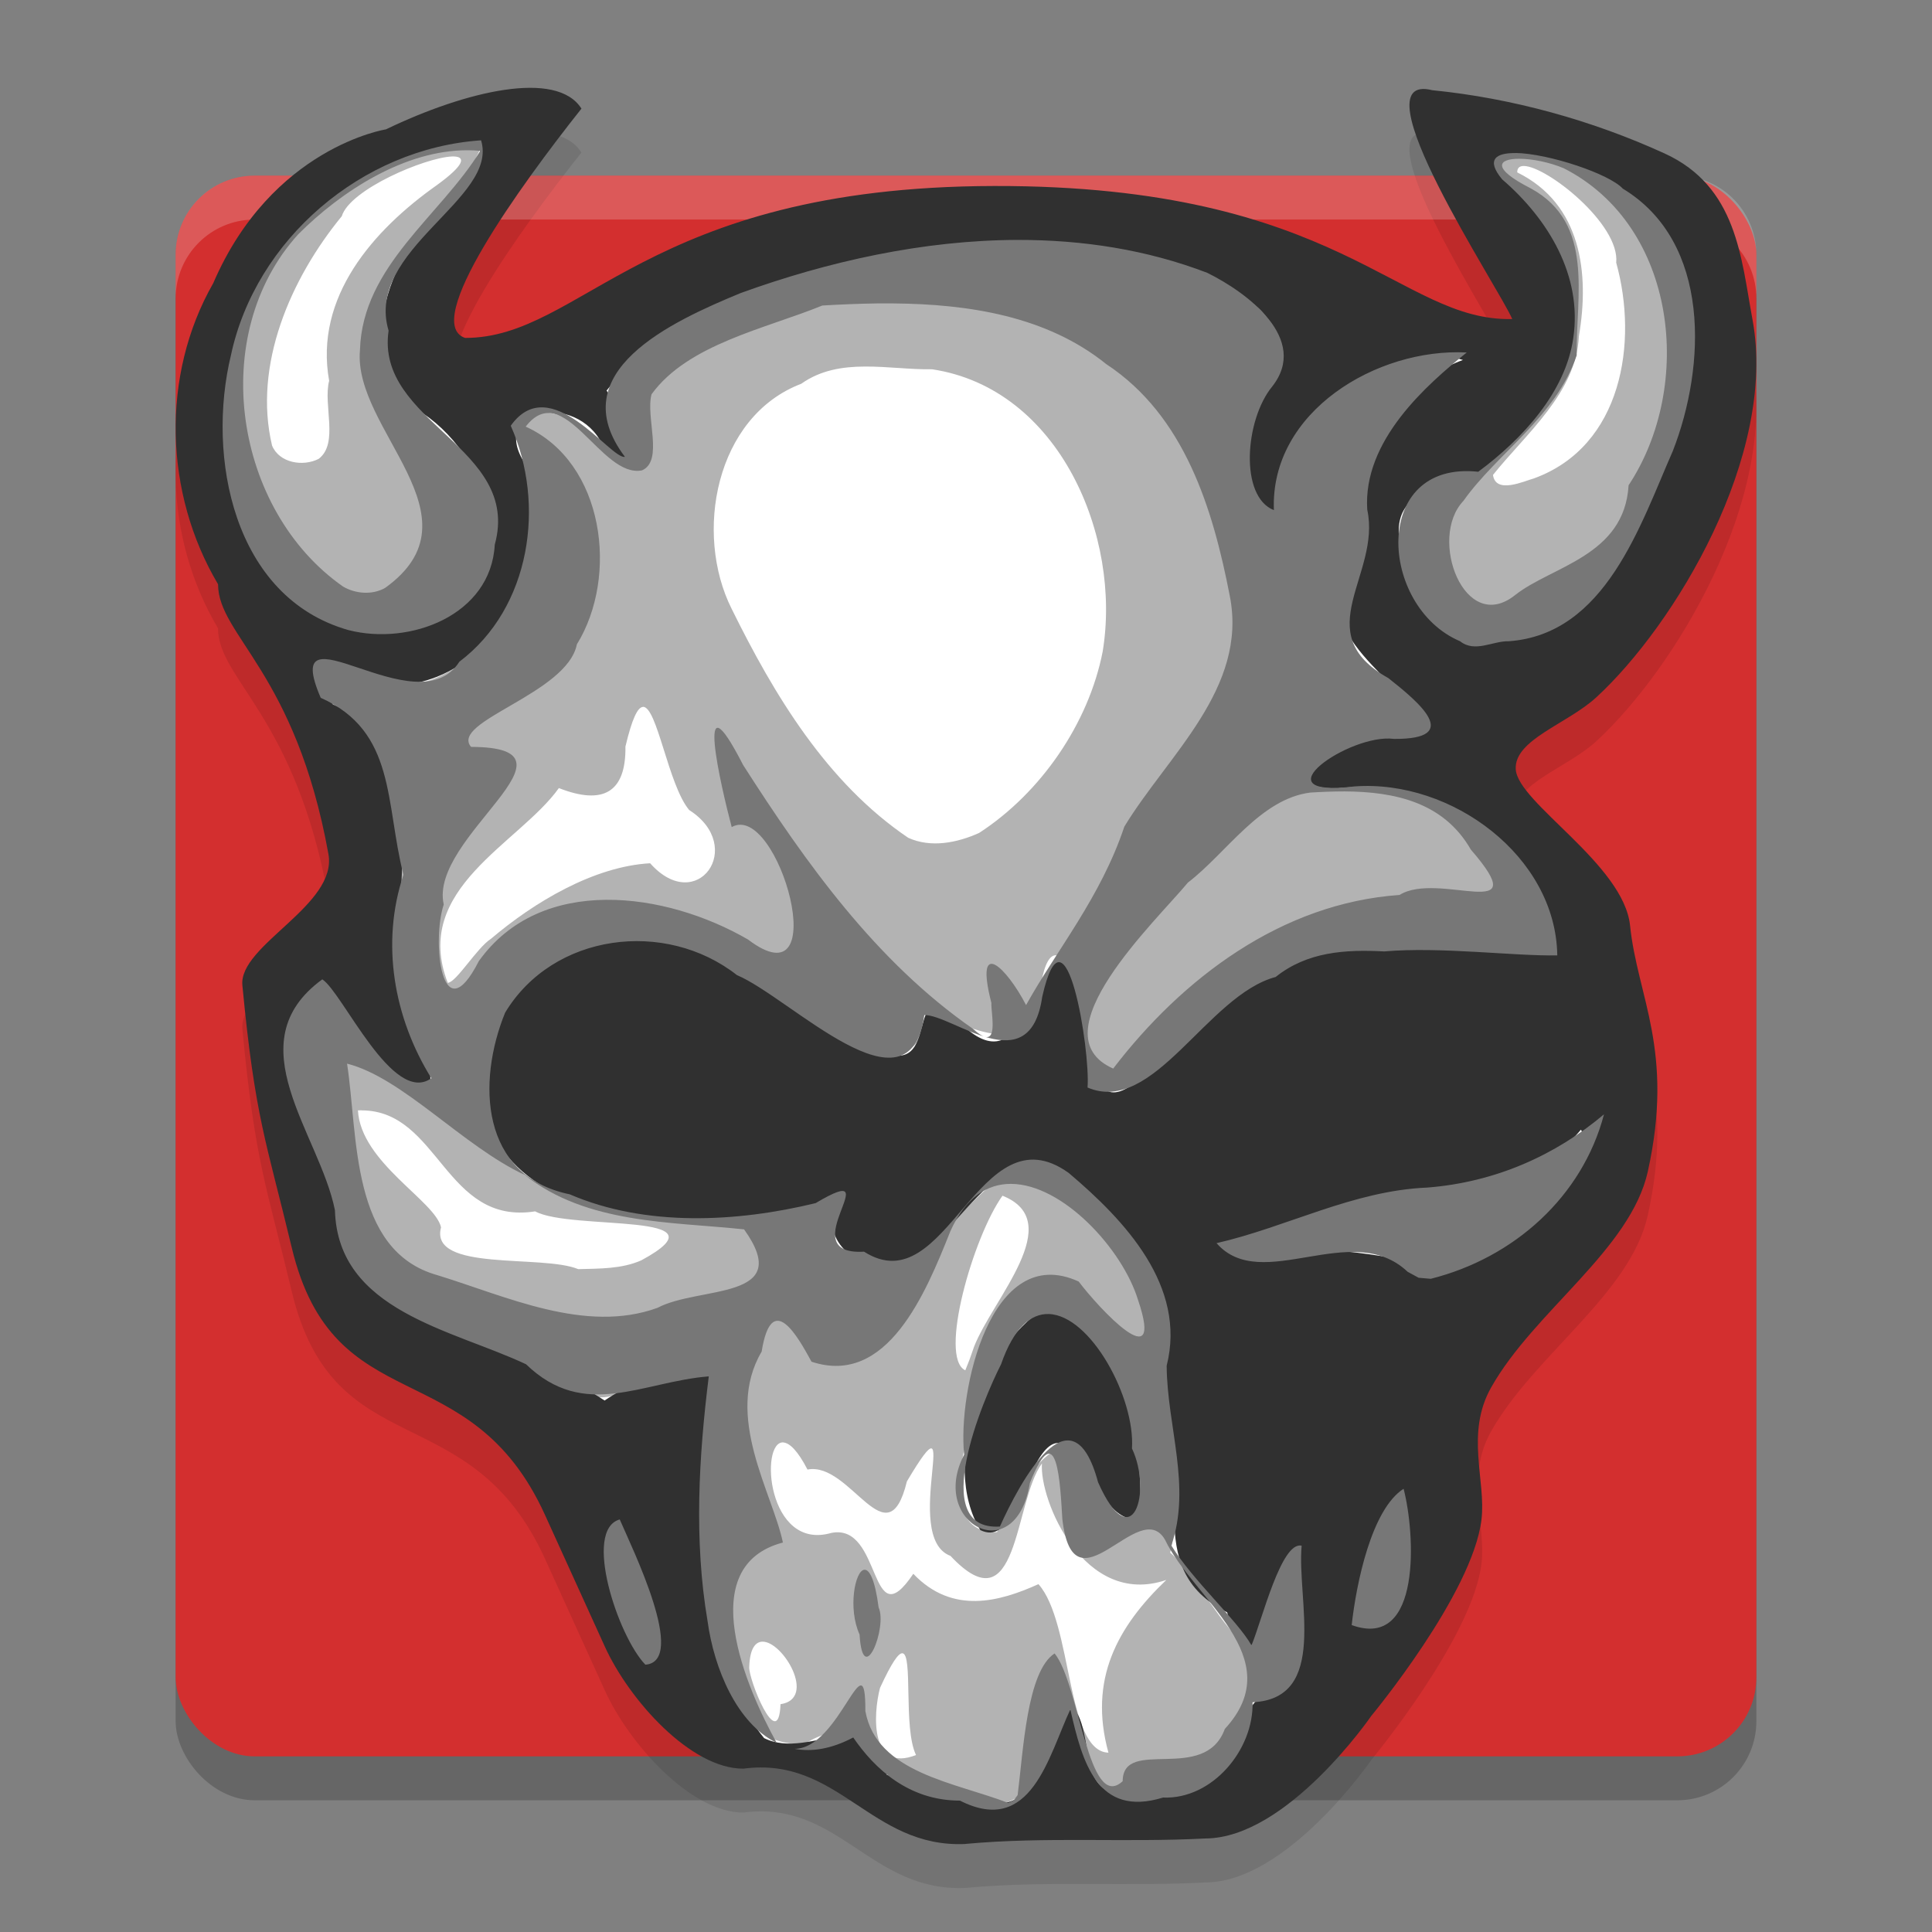<svg xmlns="http://www.w3.org/2000/svg" width="22" height="22" version="1.1"><rect width="100%" height="100%" fill="#808080" stroke="none"/><defs>
<linearGradient id="ucPurpleBlue" x1="0%" y1="0%" x2="100%" y2="100%">
  <stop offset="0%" style="stop-color:#B794F4;stop-opacity:1"/>
  <stop offset="100%" style="stop-color:#4299E1;stop-opacity:1"/>
</linearGradient>
</defs>
 <rect style="opacity:0.2" width="18" height="18" x="2" y="2.5" rx=".9" ry=".9"/>
 <rect style="fill:#d32f2f" width="18" height="18" x="2" y="2" rx=".9" ry=".9"/>
 <path style="opacity:0.1" d="m 6.032,1.5 c -0.452,0.002 -1.069,0.2 -1.637,0.474 0,0 -1.3,0.203 -1.967,1.752 -0.6,1.049 -0.559,2.395 0.054,3.428 0.002,0.586 0.884,1.001 1.258,3.073 0.105,0.582 -1.024,1.037 -0.98,1.494 0.145,1.52 0.273,1.776 0.562,2.985 0.48,2.005 2.03,1.167 2.885,3.047 l 0.679,1.494 c 0.278,0.613 0.983,1.396 1.58,1.393 1.085,-0.143 1.445,0.906 2.527,0.858 0.926,-0.085 1.803,-0.014 2.734,-0.062 0.934,-0.005 1.889,-1.396 1.889,-1.396 0,0 1.153,-1.39 1.254,-2.235 0.053,-0.442 -0.186,-0.981 0.109,-1.505 0.49,-0.869 1.587,-1.568 1.784,-2.458 C 19.069,12.464 18.646,11.853 18.562,11.04 18.491,10.342 17.281,9.641 17.26,9.259 17.241,8.922 17.846,8.745 18.177,8.441 19.068,7.621 20.242,5.685 19.956,4.139 19.826,3.439 19.782,2.624 18.952,2.245 18.13,1.87 17.221,1.618 16.309,1.527 15.423,1.306 17.079,3.796 17.22,4.133 15.928,4.164 15.269,2.609 11.318,2.618 7.348,2.626 6.635,4.349 5.296,4.348 4.795,4.179 5.917,2.624 6.621,1.737 6.516,1.569 6.304,1.499 6.032,1.5 Z"/>
 <path style="opacity:0.2;fill:#ffffff" d="m 2.9,2 c -0.499,0 -0.9,0.402 -0.9,0.9 v 0.5 C 2,2.902 2.402,2.5 2.9,2.5 H 19.1 C 19.598,2.5 20,2.902 20,3.4 v -0.5 C 20,2.402 19.598,2 19.1,2 Z"/>
 <path style="fill:#ffffff" d="M 6.034,1.244 C 5.655,1.245 5.05,1.43 4.504,1.693 l -0.034,0.016 -0.037,0.006 c 0,0 -1.153,0.155 -1.778,1.606 l -0.005,0.013 -0.007,0.012 C 2.091,4.312 2.129,5.573 2.697,6.53 l 0.034,0.057 v 0.065 c 2.656e-4,0.086 0.033,0.179 0.113,0.316 0.08,0.138 0.202,0.311 0.341,0.537 0.277,0.452 0.607,1.112 0.8,2.178 0.041,0.225 -0.042,0.433 -0.154,0.595 -0.111,0.162 -0.253,0.297 -0.387,0.421 -0.135,0.124 -0.263,0.238 -0.343,0.333 -0.08,0.095 -0.094,0.153 -0.093,0.166 0.144,1.51 0.266,1.734 0.557,2.952 0.224,0.938 0.625,1.136 1.171,1.408 0.546,0.272 1.242,0.592 1.697,1.595 l 0.68,1.494 c 0.123,0.272 0.356,0.604 0.616,0.852 0.26,0.248 0.548,0.398 0.736,0.396 0.608,-0.069 1.046,0.198 1.404,0.435 0.364,0.241 0.655,0.444 1.114,0.424 0.949,-0.086 1.825,-0.016 2.732,-0.062 h 0.006 0.006 c 0.342,-0.002 0.784,-0.3 1.121,-0.63 0.336,-0.33 0.564,-0.659 0.564,-0.659 l 0.006,-0.01 0.007,-0.009 c 0,0 0.281,-0.338 0.574,-0.779 0.293,-0.441 0.587,-0.998 0.626,-1.329 0.02,-0.167 -0.019,-0.404 -0.037,-0.679 -0.017,-0.275 -0.003,-0.599 0.176,-0.917 0.269,-0.478 0.679,-0.877 1.033,-1.266 0.354,-0.388 0.643,-0.759 0.724,-1.125 0.292,-1.317 -0.115,-1.841 -0.205,-2.725 -0.023,-0.221 -0.291,-0.557 -0.598,-0.861 -0.154,-0.152 -0.311,-0.298 -0.44,-0.44 -0.129,-0.143 -0.252,-0.272 -0.265,-0.49 -0.009,-0.157 0.062,-0.3 0.148,-0.399 0.086,-0.1 0.187,-0.172 0.29,-0.239 0.207,-0.135 0.429,-0.255 0.557,-0.372 0.414,-0.381 0.921,-1.052 1.276,-1.803 C 19.639,5.208 19.842,4.38 19.712,3.683 19.646,3.321 19.601,2.957 19.485,2.658 19.369,2.36 19.202,2.129 18.848,1.967 18.058,1.607 17.185,1.368 16.311,1.277 c 0.028,0.152 0.139,0.433 0.29,0.734 0.156,0.31 0.347,0.643 0.507,0.919 0.161,0.276 0.281,0.467 0.341,0.609 l 0.137,0.329 -0.361,0.008 C 16.478,3.895 15.957,3.478 15.16,3.104 14.363,2.731 13.261,2.357 11.319,2.361 9.37,2.366 8.253,2.783 7.434,3.203 6.615,3.623 6.073,4.093 5.296,4.092 H 5.254 L 5.215,4.079 C 5.084,4.035 4.972,3.907 4.94,3.784 4.908,3.661 4.923,3.549 4.952,3.435 5.009,3.206 5.133,2.959 5.292,2.688 5.563,2.226 5.936,1.738 6.262,1.317 6.2,1.287 6.172,1.244 6.034,1.244 Z"/>
 <path style="fill:#b3b3b3" d="M 5.485,1.65 C 4.027,1.68 2.743,2.919 2.613,4.345 2.432,5.424 2.785,6.846 4.004,7.14 4.524,7.262 5.173,7.083 5.445,6.601 6.027,5.544 4.783,4.945 4.368,4.167 4.002,3.086 5.194,2.447 5.485,1.65 Z M 17.058,1.773 c 0.054,0.478 1.075,1.025 0.855,1.774 0.092,0.772 -0.525,1.421 -1.1,1.863 -0.985,-0.089 -1.159,1.175 -0.399,1.696 0.342,0.379 1.019,0.079 1.42,-0.029 0.797,-0.905 1.384,-2.09 1.38,-3.304 0.104,-1.178 -1.043,-2.027 -2.155,-2 z m -11.886,0.009 c 0.131,0.005 0.118,0.097 -0.196,0.325 C 4.247,2.622 3.577,3.385 3.748,4.336 3.677,4.613 3.861,5.048 3.629,5.225 3.45,5.317 3.18,5.272 3.098,5.074 2.88,4.158 3.309,3.172 3.892,2.462 3.984,2.156 4.841,1.795 5.145,1.782 c 0.01,-4.219e-4 0.019,-4.919e-4 0.028,-1.529e-4 z M 17.351,1.89 c 0.259,3.52e-4 1.097,0.661 1.053,1.101 0.252,0.906 0.068,2.09 -0.935,2.456 -0.113,0.031 -0.438,0.184 -0.468,-0.039 0.379,-0.473 0.948,-0.936 0.978,-1.579 0.122,-0.712 0.032,-1.505 -0.702,-1.866 -0.001,-0.051 0.027,-0.073 0.075,-0.073 z M 11.46,2.818 C 10.655,2.824 9.851,2.936 9.082,3.164 8.362,3.47 6.51,3.893 7.088,4.93 7.305,5.661 6.817,5.089 6.603,4.827 5.422,4.26 6.222,5.611 6.035,6.194 5.917,7.084 5.095,8.106 4.089,7.734 3.241,7.027 3.629,8.279 4.224,8.326 c 0.412,0.709 0.373,1.757 0.28,2.613 -0.18,0.472 0.807,1.506 0.231,1.44 -0.683,0.031 -0.803,-1.365 -1.2,-1.024 -0.802,0.947 0.473,2.02 0.477,3.058 0.611,0.748 1.682,0.824 2.465,1.337 0.476,0.477 0.953,-0.258 1.517,-0.152 0.22,0.525 -0.082,1.497 0.026,2.185 0.059,0.722 0.171,2.137 1.144,2.073 0.821,-0.496 0.733,0.616 1.548,0.559 0.691,0.281 1.03,0.147 1.233,-0.56 0.23,-0.956 0.42,0.17 0.559,0.574 0.335,-0.007 0.671,-0.015 1.006,-0.023 0.717,-0.164 0.4,-1.216 1.102,-1.209 0.255,-0.187 0.036,-0.768 0.118,-1.097 0.091,-0.967 -0.397,0.432 -0.441,0.671 -0.296,-0.064 -0.62,-0.788 -0.964,-1.091 0.197,-0.786 -0.203,-1.532 -0.09,-2.335 0.056,-0.887 -0.722,-1.968 -1.643,-2.06 -0.734,0.354 -1.36,1.843 -2.201,0.752 0.234,-0.362 0.276,-0.582 -0.206,-0.231 -1.23,0.263 -2.66,0.148 -3.618,-0.742 -0.178,-0.912 0.053,-2.012 1.072,-2.312 0.947,-0.38 1.81,0.365 2.578,0.812 0.296,0.379 1.443,0.754 1.267,-0.053 0.342,0.021 1.232,0.717 1.359,-0.228 0.14,-1.046 0.629,0.212 0.507,0.653 -0.058,0.878 0.566,0.409 0.916,0.063 0.74,-0.718 1.694,-1.372 2.787,-1.231 0.559,-0.24 1.958,0.568 1.528,-0.42 C 17.124,9.319 15.969,8.852 14.885,8.979 14.453,8.309 16.969,8.542 15.887,7.909 15.247,7.429 15.147,6.879 15.509,6.211 15.274,5.318 16.107,4.363 16.584,4.032 c -0.883,0.039 -2.024,0.591 -2.023,1.582 0.171,1.17 -0.575,-0.198 -0.392,-0.631 0.789,-0.907 0.015,-1.869 -1.015,-2.026 -0.504,-0.087 -1.018,-0.134 -1.533,-0.139 -0.054,-4.974e-4 -0.107,-5.1e-4 -0.161,-7.82e-5 z M 9.846,4.174 c 0.255,-0.002 0.518,0.035 0.768,0.031 1.451,0.219 2.16,1.906 1.942,3.216 -0.16,0.817 -0.704,1.608 -1.407,2.064 -0.249,0.112 -0.548,0.173 -0.807,0.055 C 9.415,8.913 8.815,7.913 8.332,6.934 7.901,6.077 8.144,4.744 9.124,4.37 9.343,4.215 9.591,4.175 9.846,4.174 Z M 7.319,8.049 c 0.163,-0.016 0.289,0.89 0.529,1.175 0.652,0.416 0.089,1.207 -0.445,0.606 -0.64,0.036 -1.32,0.442 -1.812,0.86 -0.163,0.105 -0.392,0.494 -0.492,0.502 -0.417,-1.073 0.813,-1.585 1.265,-2.218 0.505,0.198 0.765,0.049 0.758,-0.473 0.076,-0.32 0.139,-0.446 0.198,-0.451 z M 4.12,12.644 c 0.882,0.004 0.946,1.311 1.974,1.15 0.413,0.224 2.24,-0.002 1.21,0.557 -0.225,0.1 -0.478,0.094 -0.719,0.101 -0.412,-0.171 -1.699,0.034 -1.563,-0.476 -0.064,-0.299 -0.914,-0.738 -0.946,-1.332 0.014,-6e-4 0.029,-9e-4 0.043,-8.5e-4 z m 13.936,0.267 c -0.18,0.135 -1.093,0.668 -1.681,0.643 -0.866,0.035 -1.615,0.453 -2.45,0.611 0.385,0.447 1.517,-0.306 2.113,0.279 0.823,0.107 1.874,-0.685 2.018,-1.533 z m -6.64,0.705 c 0.741,0.296 -0.113,1.176 -0.324,1.719 l -0.052,0.148 -0.048,0.121 c -0.307,-0.144 0.091,-1.525 0.424,-1.989 z m 0.54,1.324 c 0.289,-0.012 0.582,0.182 0.709,0.614 0.246,0.414 0.642,2.516 -0.195,1.407 -0.279,-1.088 -0.887,-0.029 -1.117,0.486 -0.773,0.018 -0.291,-1.327 -0.114,-1.724 0.069,-0.492 0.39,-0.769 0.717,-0.782 z m -3.035,1.486 c 0.07,0.005 0.162,0.092 0.274,0.308 0.491,-0.095 0.909,1.049 1.132,0.135 0.673,-1.133 -0.077,0.635 0.496,0.848 0.782,0.833 0.719,-0.615 1.042,-1.053 -0.033,0.412 0.477,1.648 1.416,1.327 -0.556,0.532 -0.889,1.132 -0.659,1.967 -0.485,-0.014 -0.406,-1.481 -0.797,-1.919 -0.441,0.199 -0.979,0.351 -1.425,-0.118 C 9.893,18.675 10.051,17.336 9.465,17.456 8.735,17.665 8.648,16.407 8.92,16.425 Z m 7.043,0.62 c -0.304,0.049 -0.403,0.991 -0.564,1.367 0.03,0.258 0.281,3.13e-4 0.385,-0.04 0.397,-0.256 0.106,-0.918 0.18,-1.327 z m -8.962,0.377 c -0.134,-0.005 0.01,1.139 0.241,1.398 0.535,0.427 -0.034,-0.837 -0.035,-1.011 -0.098,-0.276 -0.165,-0.385 -0.206,-0.387 z m 1.676,1.271 c 0.235,-0.012 0.628,0.65 0.21,0.712 -0.023,0.575 -0.373,-0.299 -0.356,-0.429 0.007,-0.201 0.068,-0.279 0.146,-0.283 z m 1.597,0.132 c 0.125,0.003 0.008,0.853 0.156,1.159 -0.521,0.203 -0.491,-0.456 -0.41,-0.765 0.132,-0.286 0.209,-0.396 0.254,-0.394 z"/>
 <path style="fill:#303030" d="M 10.993,20.998 C 9.911,21.046 9.55,19.996 8.465,20.14 7.868,20.143 7.164,19.36 6.886,18.747 L 6.207,17.253 C 5.352,15.372 3.802,16.212 3.322,14.206 3.033,12.997 2.905,12.741 2.76,11.22 2.716,10.763 3.845,10.309 3.74,9.726 3.366,7.654 2.484,7.239 2.483,6.653 1.87,5.62 1.829,4.274 2.428,3.225 3.095,1.676 4.395,1.473 4.395,1.473 5.303,1.036 6.34,0.79 6.621,1.237 5.917,2.124 4.795,3.678 5.296,3.848 c 1.339,0.001 2.052,-1.722 6.023,-1.73 3.951,-0.009 4.609,1.546 5.901,1.515 -0.14,-0.337 -1.797,-2.827 -0.911,-2.606 0.913,0.091 1.821,0.344 2.643,0.719 0.83,0.378 0.874,1.193 1.004,1.893 0.286,1.546 -0.888,3.483 -1.779,4.302 -0.331,0.304 -0.935,0.481 -0.917,0.818 0.021,0.382 1.23,1.082 1.302,1.781 0.083,0.813 0.507,1.423 0.202,2.8 -0.197,0.89 -1.294,1.59 -1.784,2.459 -0.296,0.524 -0.057,1.062 -0.11,1.504 -0.101,0.846 -1.254,2.235 -1.254,2.235 0,0 -0.955,1.392 -1.889,1.397 -0.931,0.048 -1.807,-0.023 -2.734,0.062 z m 0.757,-0.712 c 0.228,-0.423 0.471,-1.378 0.626,-0.374 0.037,0.405 0.221,0.611 0.644,0.495 0.366,0.044 0.697,-0.048 0.945,-0.328 0.127,-0.545 0.388,-0.859 0.779,-1.02 -0.023,-0.412 0.076,-1.131 -0.053,-1.325 -0.181,0.383 -0.467,1.676 -0.717,0.626 -1.019,-0.507 -0.341,-1.553 -0.747,-2.372 0.19,-0.951 -0.149,-1.88 -0.939,-2.485 -0.973,-0.861 -1.386,0.89 -2.211,0.935 C 9.447,14.339 9.38,13.872 9.558,13.603 8.756,14.075 7.735,13.932 6.855,13.772 5.911,13.563 5.242,12.859 5.597,11.877 c 0.153,-0.891 1.326,-1.479 2.166,-1.139 0.823,0.262 1.442,0.962 2.235,1.222 0.752,0.351 0.275,-0.931 0.908,-0.341 0.822,0.858 0.855,-0.871 1.275,-0.713 0.254,0.56 0.054,2.273 0.994,1.171 0.748,-0.668 1.623,-1.423 2.708,-1.317 0.566,-0.062 1.413,0.074 1.794,0.047 C 17.602,9.656 16.324,8.84 15.206,8.979 14.14,8.945 15.796,8.192 16.171,8.293 16.132,7.801 14.702,7.185 15.507,6.437 15.454,5.544 15.697,4.448 16.659,4.099 16.066,3.902 15.026,4.435 14.681,5.089 c -0.181,0.408 0.006,1.642 -0.378,0.56 C 13.75,4.879 15.242,3.835 14.015,3.32 12.967,2.633 11.635,2.829 10.446,2.865 9.174,3.082 7.741,3.404 6.907,4.448 7.143,4.74 7.301,5.78 6.829,5.007 6.499,4.455 5.483,4.665 6.041,5.367 c 0.21,0.953 -0.295,2.247 -1.361,2.421 -0.491,0.116 -1.529,-0.733 -0.889,0.235 0.936,0.366 0.803,1.603 0.757,2.447 -0.274,0.656 0.506,1.605 0.326,1.94 -0.881,0.076 -0.983,-1.945 -1.542,-0.756 -0.115,0.99 0.566,2.012 0.857,2.939 0.813,0.605 1.848,0.8 2.696,1.355 0.498,-0.345 1.622,-0.675 1.181,0.311 -0.033,1.197 -0.178,2.529 0.635,3.533 0.535,0.27 1.292,-0.479 1.399,0.421 0.468,0.042 1.357,0.669 1.65,0.073 z m -0.586,-2.861 c -0.465,-0.759 0.032,-2.163 0.819,-2.581 0.884,0.384 1.027,1.587 1.001,2.443 -0.568,0.156 -0.764,-1.642 -1.273,-0.438 -0.153,0.168 -0.216,0.731 -0.547,0.575 z M 7.479,18.727 C 7.359,18.389 7.237,17.285 6.949,17.42 c -0.067,0.186 0.305,1.994 0.53,1.307 z m 8.295,-0.343 c 0.45,-0.207 0.116,-0.853 0.229,-1.238 -0.221,-0.391 -0.516,1.024 -0.562,1.338 0.098,0.133 0.243,-0.119 0.332,-0.099 z m 0.97,-4.051 c 0.613,-0.158 1.497,-1.115 1.258,-1.469 -0.595,0.723 -1.678,0.629 -2.529,0.826 -0.356,0.227 -1.655,0.355 -1.406,0.609 0.802,-0.165 1.658,-0.024 2.402,0.155 l 0.121,-0.051 0.153,-0.069 z M 17.262,7.222 C 18.218,7.189 18.538,6.074 18.9,5.367 19.309,4.45 19.483,3.166 18.716,2.386 18.381,2.061 17.243,1.499 17.052,1.905 c 0.529,0.475 1.019,1.098 0.885,1.847 -0.003,0.56 -0.427,1.058 -0.828,1.422 -0.414,0.502 -1.395,0.199 -1.14,1.156 0.12,0.57 0.653,1.172 1.293,0.892 z M 4.991,7.023 C 6.038,6.514 5.56,5.14 4.739,4.658 3.879,3.864 4.608,2.632 5.341,2.026 5.951,1.223 4.264,1.899 4.004,2.12 2.588,3.01 2.171,5.102 3.058,6.482 3.476,7.073 4.319,7.363 4.991,7.023 Z"/>
 <path style="fill:#777777" d="M 5.478,1.598 C 4.119,1.69 2.91,2.73 2.63,4.044 2.351,5.195 2.653,6.802 3.968,7.175 4.668,7.355 5.591,7.007 5.634,6.202 5.941,5.087 4.272,4.816 4.425,3.765 4.149,2.844 5.683,2.262 5.478,1.598 Z m -0.151,0.113 c 0.048,1.596e-4 0.095,0.002 0.142,0.007 C 5.019,2.455 4.127,3.026 4.099,3.986 4.016,4.896 5.515,5.884 4.385,6.695 4.237,6.778 4.048,6.762 3.906,6.679 2.663,5.809 2.359,3.812 3.395,2.669 3.89,2.172 4.614,1.708 5.327,1.711 Z m 11.931,0.032 c -0.226,-0.003 -0.339,0.075 -0.153,0.299 0.529,0.456 0.915,1.1 0.81,1.808 -0.088,0.619 -0.584,1.153 -1.082,1.522 -1.221,-0.131 -1.134,1.536 -0.207,1.93 0.17,0.135 0.372,-0.005 0.555,-7.85e-5 1.101,-0.079 1.495,-1.319 1.868,-2.167 C 19.425,4.172 19.488,2.758 18.479,2.148 18.328,1.981 17.635,1.748 17.258,1.742 Z m 0.042,0.065 c 0.144,1.612e-4 0.342,0.038 0.509,0.109 1.291,0.659 1.483,2.478 0.736,3.609 C 18.497,6.333 17.67,6.446 17.253,6.776 16.676,7.238 16.259,6.129 16.664,5.704 17.047,5.162 17.723,4.74 17.954,4.046 17.944,3.375 18.162,2.543 17.431,2.145 16.973,1.912 17.061,1.807 17.3,1.808 Z M 11.591,2.732 C 10.515,2.734 9.428,2.977 8.434,3.337 7.65,3.661 6.387,4.235 7.116,5.202 6.953,5.234 6.268,4.211 5.816,4.848 6.216,5.74 6.044,6.922 5.231,7.535 4.748,8.294 3.169,6.822 3.652,7.946 4.511,8.329 4.385,9.142 4.594,9.961 4.335,10.738 4.483,11.587 4.912,12.278 c -0.441,0.315 -1.009,-0.976 -1.242,-1.126 -0.994,0.725 -0.03,1.757 0.144,2.629 0.032,1.149 1.333,1.357 2.176,1.754 0.666,0.643 1.322,0.198 2.081,0.138 -0.114,0.913 -0.17,1.868 -0.014,2.786 0.074,0.545 0.337,1.168 0.787,1.387 -0.342,-0.617 -0.953,-2.011 0.071,-2.281 -0.119,-0.567 -0.674,-1.441 -0.242,-2.174 0.114,-0.709 0.411,-0.172 0.568,0.115 0.862,0.286 1.3,-0.78 1.581,-1.486 0.174,-0.388 0.423,-0.54 0.69,-0.539 0.589,0.002 1.27,0.742 1.447,1.322 0.307,0.905 -0.445,0.096 -0.676,-0.21 -1.005,-0.46 -1.379,1.257 -1.304,1.971 -0.409,0.784 0.589,1.313 0.748,0.324 0.315,-0.792 0.346,0.022 0.37,0.41 0.128,1.108 0.875,-0.273 1.169,0.235 0.318,0.67 1.433,1.34 0.681,2.155 -0.229,0.627 -1.16,0.086 -1.163,0.595 -0.394,0.361 -0.489,-1.101 -0.775,-1.455 -0.316,0.203 -0.357,1.114 -0.421,1.613 l -0.046,0.061 -0.062,0.028 C 10.877,20.296 9.981,20.19 9.854,19.484 c 0.004,-0.85 -0.288,0.429 -0.806,0.43 0.195,0.037 0.418,0.003 0.668,-0.129 0.243,0.356 0.632,0.719 1.215,0.719 0.812,0.412 1.009,-0.51 1.257,-1.038 0.136,0.597 0.305,1.234 1.056,1.003 0.561,0.023 1.034,-0.546 1.019,-1.085 0.871,-0.04 0.503,-1.165 0.559,-1.783 -0.231,-0.054 -0.45,0.844 -0.571,1.135 -0.162,-0.286 -0.668,-0.738 -0.913,-1.137 0.231,-0.674 -0.048,-1.355 -0.053,-2.047 0.229,-0.908 -0.476,-1.655 -1.116,-2.196 -1.028,-0.738 -1.384,1.5 -2.33,0.897 -0.854,0.049 0.326,-1.074 -0.551,-0.553 -0.895,0.218 -1.935,0.273 -2.8,-0.1 -1.019,-0.21 -1.058,-1.279 -0.736,-2.069 0.545,-0.905 1.823,-1.068 2.64,-0.427 0.607,0.255 1.968,1.668 2.133,0.455 0.321,-0.008 1.202,0.773 1.343,-0.208 0.265,-1.179 0.55,0.619 0.516,1.033 0.755,0.321 1.362,-1.051 2.142,-1.259 0.361,-0.289 0.796,-0.314 1.236,-0.291 0.648,-0.056 1.479,0.055 1.971,0.045 -0.016,-1.127 -1.203,-2.005 -2.308,-1.924 -1.126,0.139 -0.054,-0.608 0.447,-0.541 0.793,0.006 0.284,-0.419 -0.062,-0.692 -0.927,-0.518 -0.08,-1.177 -0.241,-1.919 -0.051,-0.789 0.681,-1.424 1.133,-1.789 C 15.681,3.96 14.461,4.686 14.506,5.809 14.112,5.654 14.176,4.78 14.487,4.401 14.912,3.862 14.206,3.333 13.748,3.107 13.057,2.842 12.327,2.731 11.591,2.732 Z m -1.425,0.723 c 0.868,0.007 1.755,0.146 2.431,0.691 0.896,0.59 1.216,1.655 1.407,2.641 0.207,1.05 -0.707,1.812 -1.201,2.626 -0.269,0.805 -0.773,1.408 -1.119,2.032 -0.224,-0.432 -0.59,-0.784 -0.395,-0.025 -0.007,0.124 0.106,0.584 -0.207,0.297 C 9.977,10.951 9.175,9.826 8.462,8.711 7.895,7.604 8.212,8.966 8.332,9.418 8.863,9.119 9.514,11.454 8.517,10.698 7.584,10.157 6.162,9.952 5.452,10.945 5.024,11.786 4.916,10.706 5.053,10.3 4.877,9.531 6.758,8.509 5.364,8.505 5.118,8.214 6.458,7.901 6.569,7.337 7.046,6.565 6.885,5.265 5.986,4.858 6.422,4.296 6.845,5.451 7.311,5.356 7.559,5.247 7.35,4.751 7.419,4.49 7.835,3.917 8.722,3.742 9.364,3.479 c 0.205,-0.012 0.416,-0.021 0.628,-0.024 0.058,-6.35e-4 0.115,-7.65e-4 0.173,-3.05e-4 z m 5.146,5.557 c 0.567,0.003 1.127,0.122 1.437,0.663 0.75,0.864 -0.367,0.238 -0.812,0.516 -1.347,0.094 -2.474,0.95 -3.261,1.977 -0.881,-0.39 0.49,-1.681 0.851,-2.118 0.438,-0.335 0.823,-0.954 1.395,-1.025 0.129,-0.008 0.26,-0.013 0.39,-0.013 z M 3.952,12.112 c 0.633,0.159 1.318,0.939 2.023,1.267 0.707,0.561 1.658,0.531 2.498,0.62 0.583,0.815 -0.509,0.64 -0.987,0.894 C 6.665,15.19 5.765,14.761 4.982,14.521 3.987,14.244 4.079,12.93 3.952,12.112 Z m 14.313,0.577 c -0.554,0.467 -1.237,0.773 -2.011,0.834 -0.847,0.035 -1.6,0.45 -2.401,0.633 0.513,0.587 1.539,-0.277 2.176,0.326 l 0.125,0.068 0.138,0.012 c 0.952,-0.239 1.728,-0.94 1.973,-1.873 z m -6.323,2.274 c 0.477,0.014 0.985,0.952 0.948,1.531 0.236,0.501 -0.002,1.251 -0.386,0.385 -0.299,-1.112 -0.893,0.004 -1.118,0.504 -0.832,0.053 -0.186,-1.458 0.013,-1.847 0.146,-0.42 0.342,-0.579 0.543,-0.573 z m 4.041,1.99 c -0.365,0.233 -0.539,1.078 -0.591,1.552 0.804,0.292 0.721,-1.057 0.591,-1.552 z m -8.926,0.349 c -0.422,0.12 -0.02,1.332 0.292,1.654 0.484,-0.037 -0.152,-1.328 -0.292,-1.654 z m 2.787,0.573 c -0.108,0.005 -0.191,0.441 -0.056,0.737 0.037,0.629 0.32,-0.083 0.217,-0.308 C 9.964,17.988 9.901,17.873 9.845,17.875 Z"/>
</svg>
